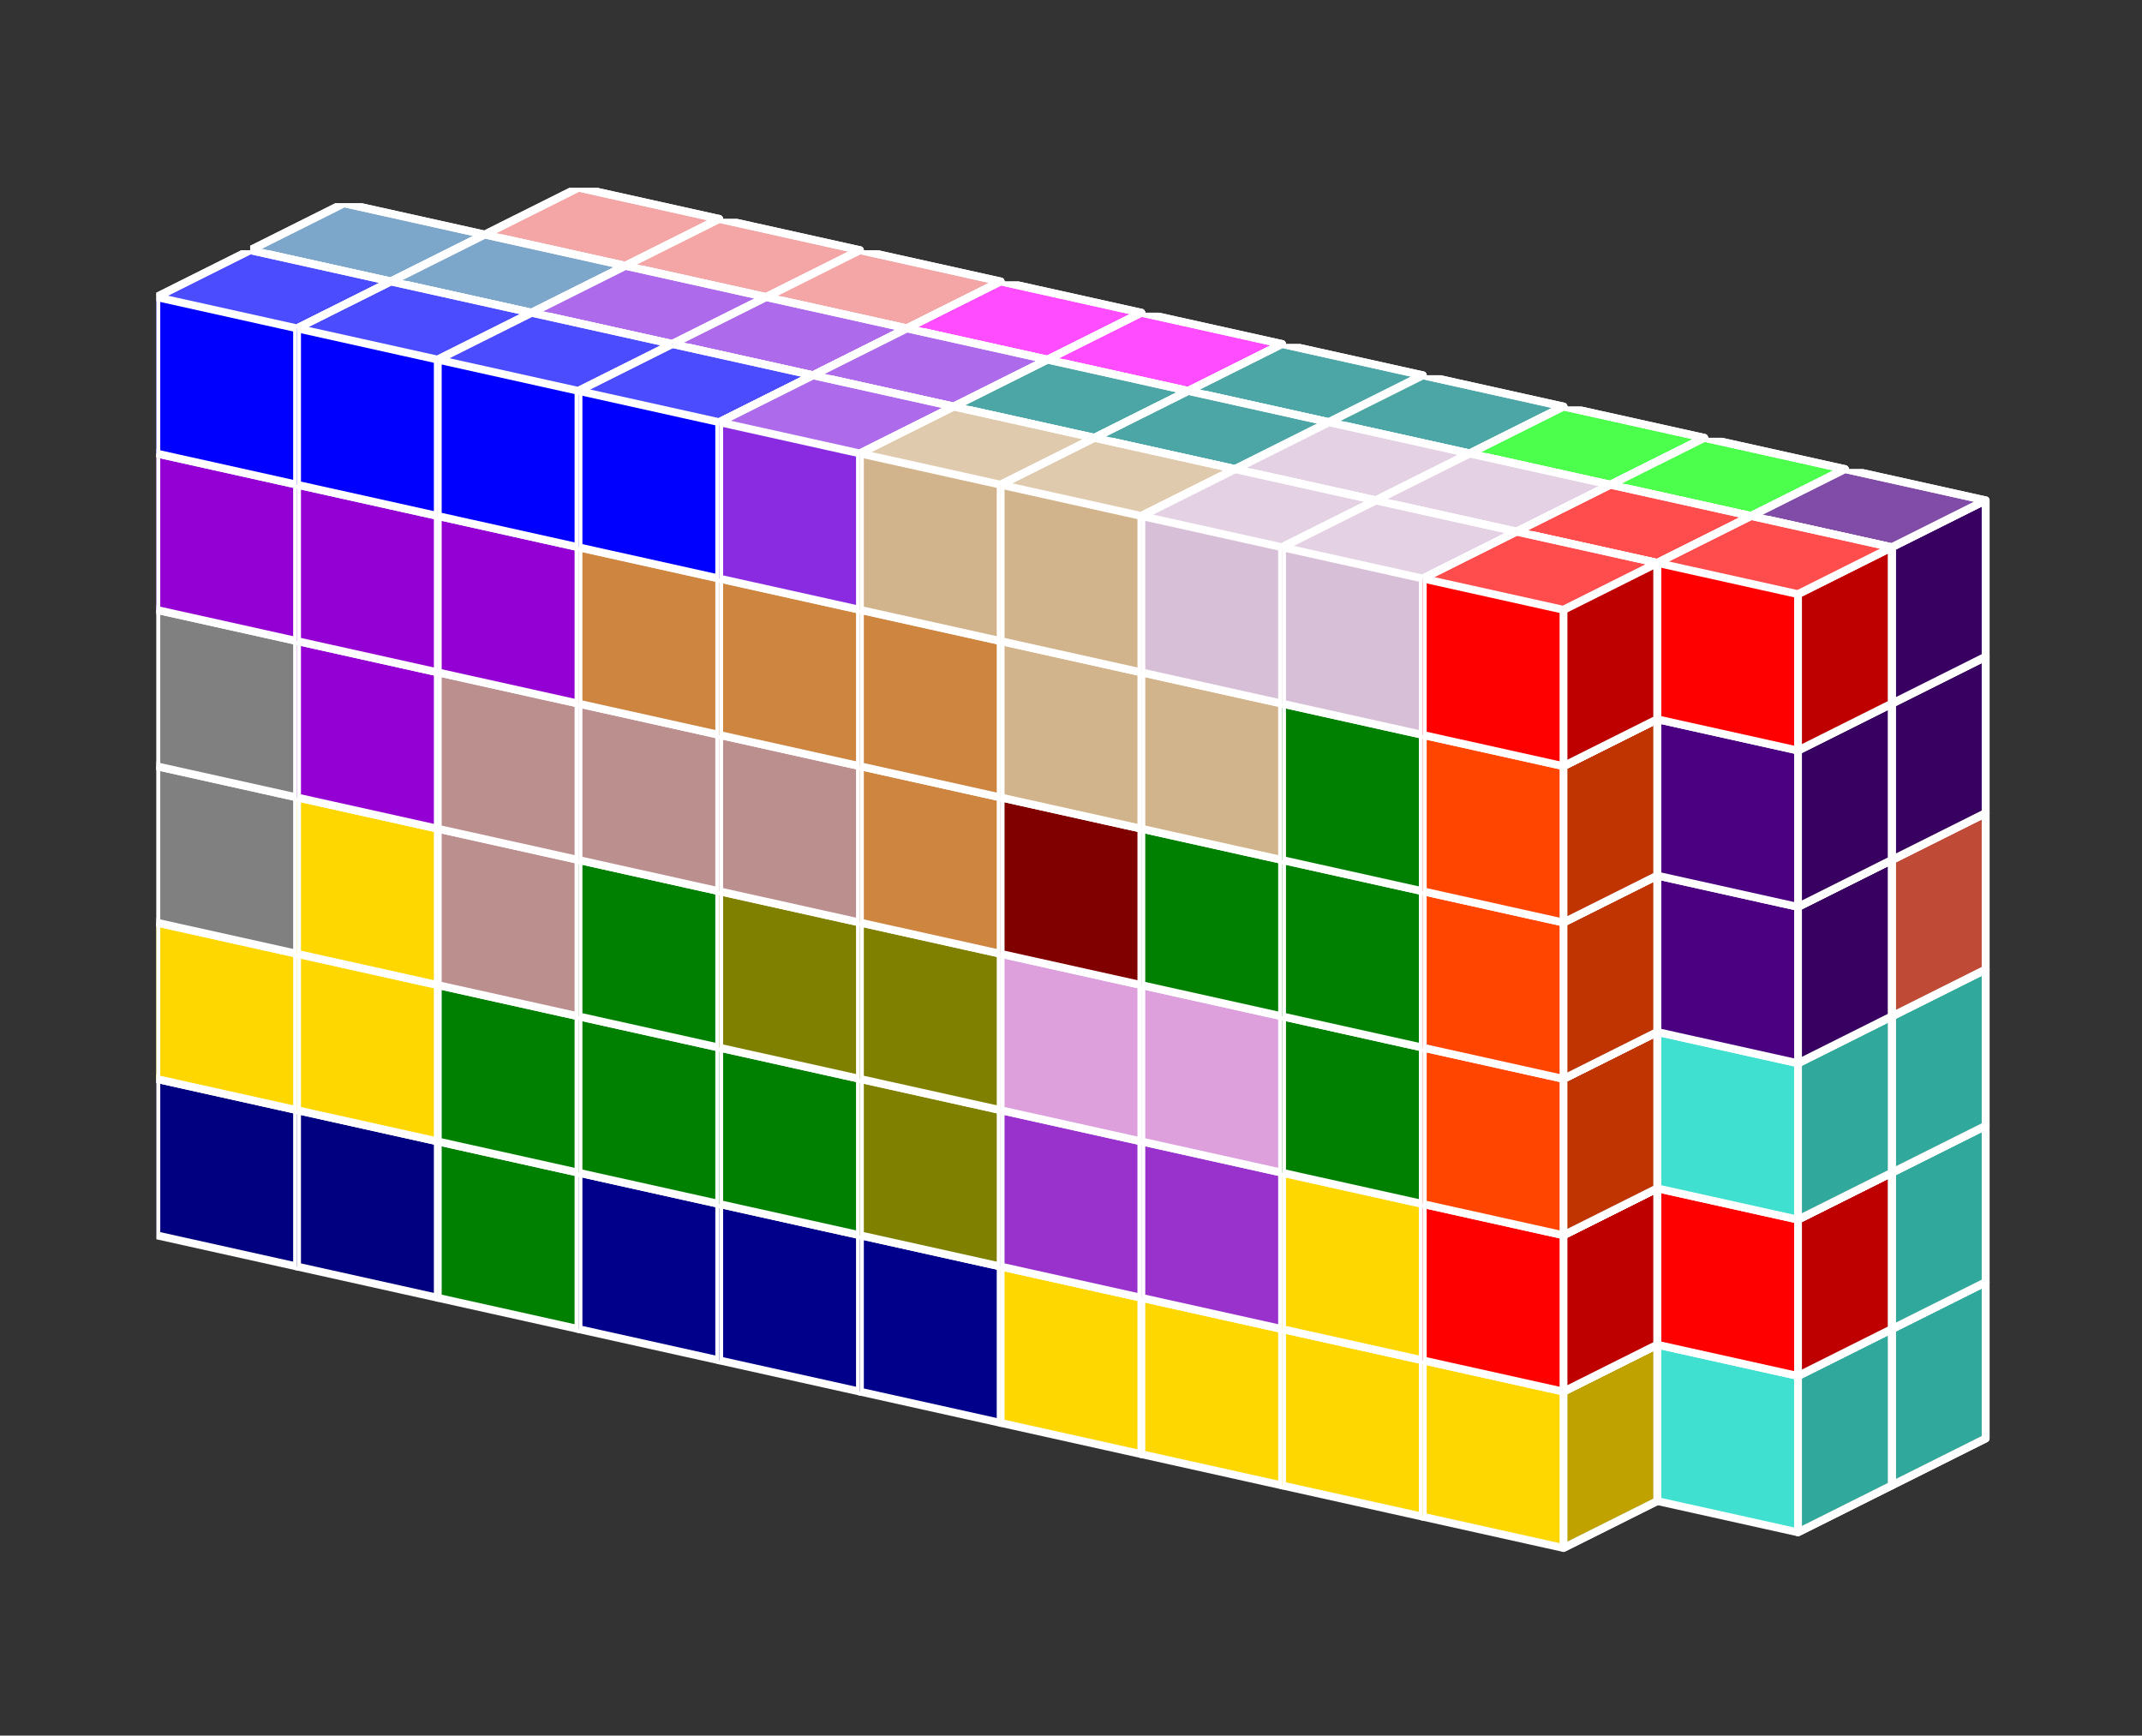 <?xml version="1.0" standalone="no"?>
<!-- Created by Polyform Puzzler (http://puzzler.sourceforge.net/) -->
<svg width="137.000" height="111.000"
     viewBox="0 0 137.000 111.000"
     xmlns="http://www.w3.org/2000/svg"
     xmlns:xlink="http://www.w3.org/1999/xlink">
<rect x="0" y="0" width="137.000" height="111.000" fill="#333333" stroke="none"/>
<defs>
<symbol id="cube0">
<polygon fill="gray" stroke="white"
         stroke-width="0.5" stroke-linejoin="round"
         points="0,13 9,15 15,12 15,2 6,0 0,3" />
<polygon fill="black" fill-opacity="0.25" stroke="white"
         stroke-width="0.5" stroke-linejoin="round"
         points="9,15 15,12 15,2 9,5" />
<polygon fill="white" fill-opacity="0.30" stroke="white"
         stroke-width="0.5" stroke-linejoin="round"
         points="0,3 9,5 15,2 6,0" />
</symbol>
<symbol id="cube1">
<polygon fill="black" stroke="white"
         stroke-width="0.5" stroke-linejoin="round"
         points="0,13 9,15 15,12 15,2 6,0 0,3" />
<polygon fill="black" fill-opacity="0.25" stroke="white"
         stroke-width="0.5" stroke-linejoin="round"
         points="9,15 15,12 15,2 9,5" />
<polygon fill="white" fill-opacity="0.30" stroke="white"
         stroke-width="0.5" stroke-linejoin="round"
         points="0,3 9,5 15,2 6,0" />
</symbol>
<symbol id="cubeA4">
<polygon fill="navy" stroke="white"
         stroke-width="0.5" stroke-linejoin="round"
         points="0,13 9,15 15,12 15,2 6,0 0,3" />
<polygon fill="black" fill-opacity="0.25" stroke="white"
         stroke-width="0.5" stroke-linejoin="round"
         points="9,15 15,12 15,2 9,5" />
<polygon fill="white" fill-opacity="0.30" stroke="white"
         stroke-width="0.5" stroke-linejoin="round"
         points="0,3 9,5 15,2 6,0" />
</symbol>
<symbol id="cubeA5">
<polygon fill="cadetblue" stroke="white"
         stroke-width="0.5" stroke-linejoin="round"
         points="0,13 9,15 15,12 15,2 6,0 0,3" />
<polygon fill="black" fill-opacity="0.25" stroke="white"
         stroke-width="0.5" stroke-linejoin="round"
         points="9,15 15,12 15,2 9,5" />
<polygon fill="white" fill-opacity="0.30" stroke="white"
         stroke-width="0.5" stroke-linejoin="round"
         points="0,3 9,5 15,2 6,0" />
</symbol>
<symbol id="cubeB4">
<polygon fill="gold" stroke="white"
         stroke-width="0.5" stroke-linejoin="round"
         points="0,13 9,15 15,12 15,2 6,0 0,3" />
<polygon fill="black" fill-opacity="0.25" stroke="white"
         stroke-width="0.5" stroke-linejoin="round"
         points="9,15 15,12 15,2 9,5" />
<polygon fill="white" fill-opacity="0.30" stroke="white"
         stroke-width="0.5" stroke-linejoin="round"
         points="0,3 9,5 15,2 6,0" />
</symbol>
<symbol id="cubeD">
<polygon fill="gray" stroke="white"
         stroke-width="0.5" stroke-linejoin="round"
         points="0,13 9,15 15,12 15,2 6,0 0,3" />
<polygon fill="black" fill-opacity="0.25" stroke="white"
         stroke-width="0.5" stroke-linejoin="round"
         points="9,15 15,12 15,2 9,5" />
<polygon fill="white" fill-opacity="0.30" stroke="white"
         stroke-width="0.5" stroke-linejoin="round"
         points="0,3 9,5 15,2 6,0" />
</symbol>
<symbol id="cubeF5">
<polygon fill="green" stroke="white"
         stroke-width="0.5" stroke-linejoin="round"
         points="0,13 9,15 15,12 15,2 6,0 0,3" />
<polygon fill="black" fill-opacity="0.25" stroke="white"
         stroke-width="0.5" stroke-linejoin="round"
         points="9,15 15,12 15,2 9,5" />
<polygon fill="white" fill-opacity="0.30" stroke="white"
         stroke-width="0.5" stroke-linejoin="round"
         points="0,3 9,5 15,2 6,0" />
</symbol>
<symbol id="cubeI3">
<polygon fill="darkblue" stroke="white"
         stroke-width="0.5" stroke-linejoin="round"
         points="0,13 9,15 15,12 15,2 6,0 0,3" />
<polygon fill="black" fill-opacity="0.25" stroke="white"
         stroke-width="0.5" stroke-linejoin="round"
         points="9,15 15,12 15,2 9,5" />
<polygon fill="white" fill-opacity="0.30" stroke="white"
         stroke-width="0.5" stroke-linejoin="round"
         points="0,3 9,5 15,2 6,0" />
</symbol>
<symbol id="cubeI4">
<polygon fill="blue" stroke="white"
         stroke-width="0.5" stroke-linejoin="round"
         points="0,13 9,15 15,12 15,2 6,0 0,3" />
<polygon fill="black" fill-opacity="0.25" stroke="white"
         stroke-width="0.5" stroke-linejoin="round"
         points="9,15 15,12 15,2 9,5" />
<polygon fill="white" fill-opacity="0.30" stroke="white"
         stroke-width="0.5" stroke-linejoin="round"
         points="0,3 9,5 15,2 6,0" />
</symbol>
<symbol id="cubeI5">
<polygon fill="blue" stroke="white"
         stroke-width="0.5" stroke-linejoin="round"
         points="0,13 9,15 15,12 15,2 6,0 0,3" />
<polygon fill="black" fill-opacity="0.25" stroke="white"
         stroke-width="0.5" stroke-linejoin="round"
         points="9,15 15,12 15,2 9,5" />
<polygon fill="white" fill-opacity="0.30" stroke="white"
         stroke-width="0.5" stroke-linejoin="round"
         points="0,3 9,5 15,2 6,0" />
</symbol>
<symbol id="cubeJ15">
<polygon fill="steelblue" stroke="white"
         stroke-width="0.5" stroke-linejoin="round"
         points="0,13 9,15 15,12 15,2 6,0 0,3" />
<polygon fill="black" fill-opacity="0.25" stroke="white"
         stroke-width="0.5" stroke-linejoin="round"
         points="9,15 15,12 15,2 9,5" />
<polygon fill="white" fill-opacity="0.30" stroke="white"
         stroke-width="0.5" stroke-linejoin="round"
         points="0,3 9,5 15,2 6,0" />
</symbol>
<symbol id="cubeJ25">
<polygon fill="darkviolet" stroke="white"
         stroke-width="0.5" stroke-linejoin="round"
         points="0,13 9,15 15,12 15,2 6,0 0,3" />
<polygon fill="black" fill-opacity="0.25" stroke="white"
         stroke-width="0.5" stroke-linejoin="round"
         points="9,15 15,12 15,2 9,5" />
<polygon fill="white" fill-opacity="0.30" stroke="white"
         stroke-width="0.5" stroke-linejoin="round"
         points="0,3 9,5 15,2 6,0" />
</symbol>
<symbol id="cubeJ45">
<polygon fill="lightcoral" stroke="white"
         stroke-width="0.5" stroke-linejoin="round"
         points="0,13 9,15 15,12 15,2 6,0 0,3" />
<polygon fill="black" fill-opacity="0.25" stroke="white"
         stroke-width="0.5" stroke-linejoin="round"
         points="9,15 15,12 15,2 9,5" />
<polygon fill="white" fill-opacity="0.30" stroke="white"
         stroke-width="0.5" stroke-linejoin="round"
         points="0,3 9,5 15,2 6,0" />
</symbol>
<symbol id="cubeL15">
<polygon fill="darkseagreen" stroke="white"
         stroke-width="0.5" stroke-linejoin="round"
         points="0,13 9,15 15,12 15,2 6,0 0,3" />
<polygon fill="black" fill-opacity="0.25" stroke="white"
         stroke-width="0.5" stroke-linejoin="round"
         points="9,15 15,12 15,2 9,5" />
<polygon fill="white" fill-opacity="0.30" stroke="white"
         stroke-width="0.5" stroke-linejoin="round"
         points="0,3 9,5 15,2 6,0" />
</symbol>
<symbol id="cubeL25">
<polygon fill="peru" stroke="white"
         stroke-width="0.5" stroke-linejoin="round"
         points="0,13 9,15 15,12 15,2 6,0 0,3" />
<polygon fill="black" fill-opacity="0.25" stroke="white"
         stroke-width="0.5" stroke-linejoin="round"
         points="9,15 15,12 15,2 9,5" />
<polygon fill="white" fill-opacity="0.30" stroke="white"
         stroke-width="0.5" stroke-linejoin="round"
         points="0,3 9,5 15,2 6,0" />
</symbol>
<symbol id="cubeL35">
<polygon fill="rosybrown" stroke="white"
         stroke-width="0.5" stroke-linejoin="round"
         points="0,13 9,15 15,12 15,2 6,0 0,3" />
<polygon fill="black" fill-opacity="0.25" stroke="white"
         stroke-width="0.5" stroke-linejoin="round"
         points="9,15 15,12 15,2 9,5" />
<polygon fill="white" fill-opacity="0.30" stroke="white"
         stroke-width="0.5" stroke-linejoin="round"
         points="0,3 9,5 15,2 6,0" />
</symbol>
<symbol id="cubeL4">
<polygon fill="blueviolet" stroke="white"
         stroke-width="0.5" stroke-linejoin="round"
         points="0,13 9,15 15,12 15,2 6,0 0,3" />
<polygon fill="black" fill-opacity="0.25" stroke="white"
         stroke-width="0.5" stroke-linejoin="round"
         points="9,15 15,12 15,2 9,5" />
<polygon fill="white" fill-opacity="0.30" stroke="white"
         stroke-width="0.5" stroke-linejoin="round"
         points="0,3 9,5 15,2 6,0" />
</symbol>
<symbol id="cubeL45">
<polygon fill="yellowgreen" stroke="white"
         stroke-width="0.5" stroke-linejoin="round"
         points="0,13 9,15 15,12 15,2 6,0 0,3" />
<polygon fill="black" fill-opacity="0.25" stroke="white"
         stroke-width="0.5" stroke-linejoin="round"
         points="9,15 15,12 15,2 9,5" />
<polygon fill="white" fill-opacity="0.30" stroke="white"
         stroke-width="0.5" stroke-linejoin="round"
         points="0,3 9,5 15,2 6,0" />
</symbol>
<symbol id="cubeL5">
<polygon fill="lime" stroke="white"
         stroke-width="0.5" stroke-linejoin="round"
         points="0,13 9,15 15,12 15,2 6,0 0,3" />
<polygon fill="black" fill-opacity="0.25" stroke="white"
         stroke-width="0.5" stroke-linejoin="round"
         points="9,15 15,12 15,2 9,5" />
<polygon fill="white" fill-opacity="0.30" stroke="white"
         stroke-width="0.5" stroke-linejoin="round"
         points="0,3 9,5 15,2 6,0" />
</symbol>
<symbol id="cubeM">
<polygon fill="black" stroke="white"
         stroke-width="0.5" stroke-linejoin="round"
         points="0,13 9,15 15,12 15,2 6,0 0,3" />
<polygon fill="black" fill-opacity="0.25" stroke="white"
         stroke-width="0.5" stroke-linejoin="round"
         points="9,15 15,12 15,2 9,5" />
<polygon fill="white" fill-opacity="0.30" stroke="white"
         stroke-width="0.5" stroke-linejoin="round"
         points="0,3 9,5 15,2 6,0" />
</symbol>
<symbol id="cubeN15">
<polygon fill="olive" stroke="white"
         stroke-width="0.5" stroke-linejoin="round"
         points="0,13 9,15 15,12 15,2 6,0 0,3" />
<polygon fill="black" fill-opacity="0.25" stroke="white"
         stroke-width="0.5" stroke-linejoin="round"
         points="9,15 15,12 15,2 9,5" />
<polygon fill="white" fill-opacity="0.30" stroke="white"
         stroke-width="0.5" stroke-linejoin="round"
         points="0,3 9,5 15,2 6,0" />
</symbol>
<symbol id="cubeN25">
<polygon fill="teal" stroke="white"
         stroke-width="0.5" stroke-linejoin="round"
         points="0,13 9,15 15,12 15,2 6,0 0,3" />
<polygon fill="black" fill-opacity="0.25" stroke="white"
         stroke-width="0.5" stroke-linejoin="round"
         points="9,15 15,12 15,2 9,5" />
<polygon fill="white" fill-opacity="0.30" stroke="white"
         stroke-width="0.5" stroke-linejoin="round"
         points="0,3 9,5 15,2 6,0" />
</symbol>
<symbol id="cubeN5">
<polygon fill="navy" stroke="white"
         stroke-width="0.5" stroke-linejoin="round"
         points="0,13 9,15 15,12 15,2 6,0 0,3" />
<polygon fill="black" fill-opacity="0.25" stroke="white"
         stroke-width="0.5" stroke-linejoin="round"
         points="9,15 15,12 15,2 9,5" />
<polygon fill="white" fill-opacity="0.30" stroke="white"
         stroke-width="0.5" stroke-linejoin="round"
         points="0,3 9,5 15,2 6,0" />
</symbol>
<symbol id="cubeO4">
<polygon fill="magenta" stroke="white"
         stroke-width="0.5" stroke-linejoin="round"
         points="0,13 9,15 15,12 15,2 6,0 0,3" />
<polygon fill="black" fill-opacity="0.25" stroke="white"
         stroke-width="0.5" stroke-linejoin="round"
         points="9,15 15,12 15,2 9,5" />
<polygon fill="white" fill-opacity="0.30" stroke="white"
         stroke-width="0.5" stroke-linejoin="round"
         points="0,3 9,5 15,2 6,0" />
</symbol>
<symbol id="cubeP4">
<polygon fill="red" stroke="white"
         stroke-width="0.5" stroke-linejoin="round"
         points="0,13 9,15 15,12 15,2 6,0 0,3" />
<polygon fill="black" fill-opacity="0.25" stroke="white"
         stroke-width="0.5" stroke-linejoin="round"
         points="9,15 15,12 15,2 9,5" />
<polygon fill="white" fill-opacity="0.30" stroke="white"
         stroke-width="0.5" stroke-linejoin="round"
         points="0,3 9,5 15,2 6,0" />
</symbol>
<symbol id="cubeP5">
<polygon fill="magenta" stroke="white"
         stroke-width="0.5" stroke-linejoin="round"
         points="0,13 9,15 15,12 15,2 6,0 0,3" />
<polygon fill="black" fill-opacity="0.25" stroke="white"
         stroke-width="0.5" stroke-linejoin="round"
         points="9,15 15,12 15,2 9,5" />
<polygon fill="white" fill-opacity="0.30" stroke="white"
         stroke-width="0.5" stroke-linejoin="round"
         points="0,3 9,5 15,2 6,0" />
</symbol>
<symbol id="cubeQ5">
<polygon fill="thistle" stroke="white"
         stroke-width="0.5" stroke-linejoin="round"
         points="0,13 9,15 15,12 15,2 6,0 0,3" />
<polygon fill="black" fill-opacity="0.25" stroke="white"
         stroke-width="0.5" stroke-linejoin="round"
         points="9,15 15,12 15,2 9,5" />
<polygon fill="white" fill-opacity="0.30" stroke="white"
         stroke-width="0.5" stroke-linejoin="round"
         points="0,3 9,5 15,2 6,0" />
</symbol>
<symbol id="cubeS15">
<polygon fill="tan" stroke="white"
         stroke-width="0.5" stroke-linejoin="round"
         points="0,13 9,15 15,12 15,2 6,0 0,3" />
<polygon fill="black" fill-opacity="0.25" stroke="white"
         stroke-width="0.5" stroke-linejoin="round"
         points="9,15 15,12 15,2 9,5" />
<polygon fill="white" fill-opacity="0.30" stroke="white"
         stroke-width="0.5" stroke-linejoin="round"
         points="0,3 9,5 15,2 6,0" />
</symbol>
<symbol id="cubeS25">
<polygon fill="indigo" stroke="white"
         stroke-width="0.5" stroke-linejoin="round"
         points="0,13 9,15 15,12 15,2 6,0 0,3" />
<polygon fill="black" fill-opacity="0.25" stroke="white"
         stroke-width="0.5" stroke-linejoin="round"
         points="9,15 15,12 15,2 9,5" />
<polygon fill="white" fill-opacity="0.30" stroke="white"
         stroke-width="0.5" stroke-linejoin="round"
         points="0,3 9,5 15,2 6,0" />
</symbol>
<symbol id="cubeS4">
<polygon fill="lime" stroke="white"
         stroke-width="0.5" stroke-linejoin="round"
         points="0,13 9,15 15,12 15,2 6,0 0,3" />
<polygon fill="black" fill-opacity="0.25" stroke="white"
         stroke-width="0.5" stroke-linejoin="round"
         points="9,15 15,12 15,2 9,5" />
<polygon fill="white" fill-opacity="0.30" stroke="white"
         stroke-width="0.5" stroke-linejoin="round"
         points="0,3 9,5 15,2 6,0" />
</symbol>
<symbol id="cubeT15">
<polygon fill="darkkhaki" stroke="white"
         stroke-width="0.5" stroke-linejoin="round"
         points="0,13 9,15 15,12 15,2 6,0 0,3" />
<polygon fill="black" fill-opacity="0.25" stroke="white"
         stroke-width="0.5" stroke-linejoin="round"
         points="9,15 15,12 15,2 9,5" />
<polygon fill="white" fill-opacity="0.30" stroke="white"
         stroke-width="0.5" stroke-linejoin="round"
         points="0,3 9,5 15,2 6,0" />
</symbol>
<symbol id="cubeT25">
<polygon fill="orangered" stroke="white"
         stroke-width="0.5" stroke-linejoin="round"
         points="0,13 9,15 15,12 15,2 6,0 0,3" />
<polygon fill="black" fill-opacity="0.25" stroke="white"
         stroke-width="0.5" stroke-linejoin="round"
         points="9,15 15,12 15,2 9,5" />
<polygon fill="white" fill-opacity="0.30" stroke="white"
         stroke-width="0.5" stroke-linejoin="round"
         points="0,3 9,5 15,2 6,0" />
</symbol>
<symbol id="cubeT4">
<polygon fill="green" stroke="white"
         stroke-width="0.5" stroke-linejoin="round"
         points="0,13 9,15 15,12 15,2 6,0 0,3" />
<polygon fill="black" fill-opacity="0.25" stroke="white"
         stroke-width="0.5" stroke-linejoin="round"
         points="9,15 15,12 15,2 9,5" />
<polygon fill="white" fill-opacity="0.30" stroke="white"
         stroke-width="0.5" stroke-linejoin="round"
         points="0,3 9,5 15,2 6,0" />
</symbol>
<symbol id="cubeT5">
<polygon fill="darkorange" stroke="white"
         stroke-width="0.5" stroke-linejoin="round"
         points="0,13 9,15 15,12 15,2 6,0 0,3" />
<polygon fill="black" fill-opacity="0.25" stroke="white"
         stroke-width="0.5" stroke-linejoin="round"
         points="9,15 15,12 15,2 9,5" />
<polygon fill="white" fill-opacity="0.30" stroke="white"
         stroke-width="0.5" stroke-linejoin="round"
         points="0,3 9,5 15,2 6,0" />
</symbol>
<symbol id="cubeU5">
<polygon fill="turquoise" stroke="white"
         stroke-width="0.5" stroke-linejoin="round"
         points="0,13 9,15 15,12 15,2 6,0 0,3" />
<polygon fill="black" fill-opacity="0.25" stroke="white"
         stroke-width="0.5" stroke-linejoin="round"
         points="9,15 15,12 15,2 9,5" />
<polygon fill="white" fill-opacity="0.30" stroke="white"
         stroke-width="0.5" stroke-linejoin="round"
         points="0,3 9,5 15,2 6,0" />
</symbol>
<symbol id="cubeV15">
<polygon fill="darkorchid" stroke="white"
         stroke-width="0.5" stroke-linejoin="round"
         points="0,13 9,15 15,12 15,2 6,0 0,3" />
<polygon fill="black" fill-opacity="0.25" stroke="white"
         stroke-width="0.5" stroke-linejoin="round"
         points="9,15 15,12 15,2 9,5" />
<polygon fill="white" fill-opacity="0.30" stroke="white"
         stroke-width="0.5" stroke-linejoin="round"
         points="0,3 9,5 15,2 6,0" />
</symbol>
<symbol id="cubeV25">
<polygon fill="tomato" stroke="white"
         stroke-width="0.5" stroke-linejoin="round"
         points="0,13 9,15 15,12 15,2 6,0 0,3" />
<polygon fill="black" fill-opacity="0.25" stroke="white"
         stroke-width="0.5" stroke-linejoin="round"
         points="9,15 15,12 15,2 9,5" />
<polygon fill="white" fill-opacity="0.30" stroke="white"
         stroke-width="0.5" stroke-linejoin="round"
         points="0,3 9,5 15,2 6,0" />
</symbol>
<symbol id="cubeV3">
<polygon fill="darkred" stroke="white"
         stroke-width="0.5" stroke-linejoin="round"
         points="0,13 9,15 15,12 15,2 6,0 0,3" />
<polygon fill="black" fill-opacity="0.25" stroke="white"
         stroke-width="0.5" stroke-linejoin="round"
         points="9,15 15,12 15,2 9,5" />
<polygon fill="white" fill-opacity="0.30" stroke="white"
         stroke-width="0.5" stroke-linejoin="round"
         points="0,3 9,5 15,2 6,0" />
</symbol>
<symbol id="cubeV5">
<polygon fill="blueviolet" stroke="white"
         stroke-width="0.5" stroke-linejoin="round"
         points="0,13 9,15 15,12 15,2 6,0 0,3" />
<polygon fill="black" fill-opacity="0.25" stroke="white"
         stroke-width="0.5" stroke-linejoin="round"
         points="9,15 15,12 15,2 9,5" />
<polygon fill="white" fill-opacity="0.30" stroke="white"
         stroke-width="0.5" stroke-linejoin="round"
         points="0,3 9,5 15,2 6,0" />
</symbol>
<symbol id="cubeW5">
<polygon fill="maroon" stroke="white"
         stroke-width="0.5" stroke-linejoin="round"
         points="0,13 9,15 15,12 15,2 6,0 0,3" />
<polygon fill="black" fill-opacity="0.25" stroke="white"
         stroke-width="0.5" stroke-linejoin="round"
         points="9,15 15,12 15,2 9,5" />
<polygon fill="white" fill-opacity="0.30" stroke="white"
         stroke-width="0.5" stroke-linejoin="round"
         points="0,3 9,5 15,2 6,0" />
</symbol>
<symbol id="cubeX5">
<polygon fill="red" stroke="white"
         stroke-width="0.5" stroke-linejoin="round"
         points="0,13 9,15 15,12 15,2 6,0 0,3" />
<polygon fill="black" fill-opacity="0.25" stroke="white"
         stroke-width="0.5" stroke-linejoin="round"
         points="9,15 15,12 15,2 9,5" />
<polygon fill="white" fill-opacity="0.30" stroke="white"
         stroke-width="0.5" stroke-linejoin="round"
         points="0,3 9,5 15,2 6,0" />
</symbol>
<symbol id="cubeY5">
<polygon fill="gold" stroke="white"
         stroke-width="0.5" stroke-linejoin="round"
         points="0,13 9,15 15,12 15,2 6,0 0,3" />
<polygon fill="black" fill-opacity="0.25" stroke="white"
         stroke-width="0.5" stroke-linejoin="round"
         points="9,15 15,12 15,2 9,5" />
<polygon fill="white" fill-opacity="0.30" stroke="white"
         stroke-width="0.5" stroke-linejoin="round"
         points="0,3 9,5 15,2 6,0" />
</symbol>
<symbol id="cubeZ5">
<polygon fill="plum" stroke="white"
         stroke-width="0.5" stroke-linejoin="round"
         points="0,13 9,15 15,12 15,2 6,0 0,3" />
<polygon fill="black" fill-opacity="0.25" stroke="white"
         stroke-width="0.5" stroke-linejoin="round"
         points="9,15 15,12 15,2 9,5" />
<polygon fill="white" fill-opacity="0.30" stroke="white"
         stroke-width="0.5" stroke-linejoin="round"
         points="0,3 9,5 15,2 6,0" />
</symbol>
</defs>
<g>
<use xlink:href="#cubeA5" x="31.000" y="62.000" />
<use xlink:href="#cubeA5" x="40.000" y="64.000" />
<use xlink:href="#cubeV5" x="49.000" y="66.000" />
<use xlink:href="#cubeV5" x="58.000" y="68.000" />
<use xlink:href="#cubeV5" x="67.000" y="70.000" />
<use xlink:href="#cubeT5" x="76.000" y="72.000" />
<use xlink:href="#cubeT15" x="85.000" y="74.000" />
<use xlink:href="#cubeV3" x="94.000" y="76.000" />
<use xlink:href="#cubeV3" x="103.000" y="78.000" />
<use xlink:href="#cubeU5" x="112.000" y="80.000" />
<use xlink:href="#cubeA5" x="31.000" y="52.000" />
<use xlink:href="#cubeL45" x="40.000" y="54.000" />
<use xlink:href="#cubeL45" x="49.000" y="56.000" />
<use xlink:href="#cubeL45" x="58.000" y="58.000" />
<use xlink:href="#cubeV5" x="67.000" y="60.000" />
<use xlink:href="#cubeT5" x="76.000" y="62.000" />
<use xlink:href="#cubeT5" x="85.000" y="64.000" />
<use xlink:href="#cubeT5" x="94.000" y="66.000" />
<use xlink:href="#cubeX5" x="103.000" y="68.000" />
<use xlink:href="#cubeU5" x="112.000" y="70.000" />
<use xlink:href="#cubeM" x="31.000" y="42.000" />
<use xlink:href="#cubeL15" x="40.000" y="44.000" />
<use xlink:href="#cubeL5" x="49.000" y="46.000" />
<use xlink:href="#cubeL45" x="58.000" y="48.000" />
<use xlink:href="#cubeV5" x="67.000" y="50.000" />
<use xlink:href="#cubeT5" x="76.000" y="52.000" />
<use xlink:href="#cubeZ5" x="85.000" y="54.000" />
<use xlink:href="#cubeZ5" x="94.000" y="56.000" />
<use xlink:href="#cubeV25" x="103.000" y="58.000" />
<use xlink:href="#cubeU5" x="112.000" y="60.000" />
<use xlink:href="#cubeJ15" x="31.000" y="32.000" />
<use xlink:href="#cubeL15" x="40.000" y="34.000" />
<use xlink:href="#cubeL5" x="49.000" y="36.000" />
<use xlink:href="#cubeL5" x="58.000" y="38.000" />
<use xlink:href="#cubeL5" x="67.000" y="40.000" />
<use xlink:href="#cubeL5" x="76.000" y="42.000" />
<use xlink:href="#cubeW5" x="85.000" y="44.000" />
<use xlink:href="#cubeW5" x="94.000" y="46.000" />
<use xlink:href="#cubeV25" x="103.000" y="48.000" />
<use xlink:href="#cubeV25" x="112.000" y="50.000" />
<use xlink:href="#cubeL15" x="31.000" y="22.000" />
<use xlink:href="#cubeL15" x="40.000" y="24.000" />
<use xlink:href="#cubeJ45" x="49.000" y="26.000" />
<use xlink:href="#cubeO4" x="58.000" y="28.000" />
<use xlink:href="#cubeO4" x="67.000" y="30.000" />
<use xlink:href="#cubeN25" x="76.000" y="32.000" />
<use xlink:href="#cubeS4" x="85.000" y="34.000" />
<use xlink:href="#cubeS4" x="94.000" y="36.000" />
<use xlink:href="#cubeS25" x="103.000" y="38.000" />
<use xlink:href="#cubeS25" x="112.000" y="40.000" />
<use xlink:href="#cubeJ45" x="31.000" y="12.000" />
<use xlink:href="#cubeJ45" x="40.000" y="14.000" />
<use xlink:href="#cubeJ45" x="49.000" y="16.000" />
<use xlink:href="#cubeO4" x="58.000" y="18.000" />
<use xlink:href="#cubeO4" x="67.000" y="20.000" />
<use xlink:href="#cubeN25" x="76.000" y="22.000" />
<use xlink:href="#cubeN25" x="85.000" y="24.000" />
<use xlink:href="#cubeS4" x="94.000" y="26.000" />
<use xlink:href="#cubeS4" x="103.000" y="28.000" />
<use xlink:href="#cubeS25" x="112.000" y="30.000" />
<use xlink:href="#cubeI5" x="16.000" y="63.000" />
<use xlink:href="#cubeA4" x="25.000" y="65.000" />
<use xlink:href="#cubeA5" x="34.000" y="67.000" />
<use xlink:href="#cubeP5" x="43.000" y="69.000" />
<use xlink:href="#cubeP5" x="52.000" y="71.000" />
<use xlink:href="#cubeN15" x="61.000" y="73.000" />
<use xlink:href="#cubeT15" x="70.000" y="75.000" />
<use xlink:href="#cubeT15" x="79.000" y="77.000" />
<use xlink:href="#cubeT15" x="88.000" y="79.000" />
<use xlink:href="#cubeV3" x="97.000" y="81.000" />
<use xlink:href="#cubeU5" x="106.000" y="83.000" />
<use xlink:href="#cubeI5" x="16.000" y="53.000" />
<use xlink:href="#cubeA4" x="25.000" y="55.000" />
<use xlink:href="#cubeA5" x="34.000" y="57.000" />
<use xlink:href="#cubeP5" x="43.000" y="59.000" />
<use xlink:href="#cubeP5" x="52.000" y="61.000" />
<use xlink:href="#cubeN15" x="61.000" y="63.000" />
<use xlink:href="#cubeV15" x="70.000" y="65.000" />
<use xlink:href="#cubeT15" x="79.000" y="67.000" />
<use xlink:href="#cubeX5" x="88.000" y="69.000" />
<use xlink:href="#cubeX5" x="97.000" y="71.000" />
<use xlink:href="#cubeX5" x="106.000" y="73.000" />
<use xlink:href="#cubeI5" x="16.000" y="43.000" />
<use xlink:href="#cubeB4" x="25.000" y="45.000" />
<use xlink:href="#cubeL15" x="34.000" y="47.000" />
<use xlink:href="#cubeP5" x="43.000" y="49.000" />
<use xlink:href="#cubeL45" x="52.000" y="51.000" />
<use xlink:href="#cubeV15" x="61.000" y="53.000" />
<use xlink:href="#cubeV15" x="70.000" y="55.000" />
<use xlink:href="#cubeZ5" x="79.000" y="57.000" />
<use xlink:href="#cubeV25" x="88.000" y="59.000" />
<use xlink:href="#cubeV25" x="97.000" y="61.000" />
<use xlink:href="#cubeU5" x="106.000" y="63.000" />
<use xlink:href="#cubeI5" x="16.000" y="33.000" />
<use xlink:href="#cubeJ15" x="25.000" y="35.000" />
<use xlink:href="#cubeL35" x="34.000" y="37.000" />
<use xlink:href="#cubeN5" x="43.000" y="39.000" />
<use xlink:href="#cubeN5" x="52.000" y="41.000" />
<use xlink:href="#cubeN5" x="61.000" y="43.000" />
<use xlink:href="#cubeW5" x="70.000" y="45.000" />
<use xlink:href="#cubeW5" x="79.000" y="47.000" />
<use xlink:href="#cubeT25" x="88.000" y="49.000" />
<use xlink:href="#cubeT25" x="97.000" y="51.000" />
<use xlink:href="#cubeS25" x="106.000" y="53.000" />
<use xlink:href="#cubeI5" x="16.000" y="23.000" />
<use xlink:href="#cubeJ15" x="25.000" y="25.000" />
<use xlink:href="#cubeJ25" x="34.000" y="27.000" />
<use xlink:href="#cubeJ45" x="43.000" y="29.000" />
<use xlink:href="#cubeL25" x="52.000" y="31.000" />
<use xlink:href="#cubeN5" x="61.000" y="33.000" />
<use xlink:href="#cubeN5" x="70.000" y="35.000" />
<use xlink:href="#cubeS15" x="79.000" y="37.000" />
<use xlink:href="#cubeQ5" x="88.000" y="39.000" />
<use xlink:href="#cubeP4" x="97.000" y="41.000" />
<use xlink:href="#cubeS25" x="106.000" y="43.000" />
<use xlink:href="#cubeJ15" x="16.000" y="13.000" />
<use xlink:href="#cubeJ15" x="25.000" y="15.000" />
<use xlink:href="#cubeL4" x="34.000" y="17.000" />
<use xlink:href="#cubeL4" x="43.000" y="19.000" />
<use xlink:href="#cubeL4" x="52.000" y="21.000" />
<use xlink:href="#cubeN25" x="61.000" y="23.000" />
<use xlink:href="#cubeN25" x="70.000" y="25.000" />
<use xlink:href="#cubeQ5" x="79.000" y="27.000" />
<use xlink:href="#cubeQ5" x="88.000" y="29.000" />
<use xlink:href="#cubeP4" x="97.000" y="31.000" />
<use xlink:href="#cubeP4" x="106.000" y="33.000" />
<use xlink:href="#cubeA4" x="10.000" y="66.000" />
<use xlink:href="#cubeA4" x="19.000" y="68.000" />
<use xlink:href="#cubeF5" x="28.000" y="70.000" />
<use xlink:href="#cubeI3" x="37.000" y="72.000" />
<use xlink:href="#cubeI3" x="46.000" y="74.000" />
<use xlink:href="#cubeI3" x="55.000" y="76.000" />
<use xlink:href="#cubeY5" x="64.000" y="78.000" />
<use xlink:href="#cubeY5" x="73.000" y="80.000" />
<use xlink:href="#cubeY5" x="82.000" y="82.000" />
<use xlink:href="#cubeY5" x="91.000" y="84.000" />
<use xlink:href="#cubeB4" x="10.000" y="56.000" />
<use xlink:href="#cubeB4" x="19.000" y="58.000" />
<use xlink:href="#cubeF5" x="28.000" y="60.000" />
<use xlink:href="#cubeF5" x="37.000" y="62.000" />
<use xlink:href="#cubeF5" x="46.000" y="64.000" />
<use xlink:href="#cubeN15" x="55.000" y="66.000" />
<use xlink:href="#cubeV15" x="64.000" y="68.000" />
<use xlink:href="#cubeV15" x="73.000" y="70.000" />
<use xlink:href="#cubeY5" x="82.000" y="72.000" />
<use xlink:href="#cubeX5" x="91.000" y="74.000" />
<use xlink:href="#cubeD" x="10.000" y="46.000" />
<use xlink:href="#cubeB4" x="19.000" y="48.000" />
<use xlink:href="#cubeL35" x="28.000" y="50.000" />
<use xlink:href="#cubeF5" x="37.000" y="52.000" />
<use xlink:href="#cubeN15" x="46.000" y="54.000" />
<use xlink:href="#cubeN15" x="55.000" y="56.000" />
<use xlink:href="#cubeZ5" x="64.000" y="58.000" />
<use xlink:href="#cubeZ5" x="73.000" y="60.000" />
<use xlink:href="#cubeT4" x="82.000" y="62.000" />
<use xlink:href="#cubeT25" x="91.000" y="64.000" />
<use xlink:href="#cubeD" x="10.000" y="36.000" />
<use xlink:href="#cubeJ25" x="19.000" y="38.000" />
<use xlink:href="#cubeL35" x="28.000" y="40.000" />
<use xlink:href="#cubeL35" x="37.000" y="42.000" />
<use xlink:href="#cubeL35" x="46.000" y="44.000" />
<use xlink:href="#cubeL25" x="55.000" y="46.000" />
<use xlink:href="#cubeW5" x="64.000" y="48.000" />
<use xlink:href="#cubeT4" x="73.000" y="50.000" />
<use xlink:href="#cubeT4" x="82.000" y="52.000" />
<use xlink:href="#cubeT25" x="91.000" y="54.000" />
<use xlink:href="#cubeJ25" x="10.000" y="26.000" />
<use xlink:href="#cubeJ25" x="19.000" y="28.000" />
<use xlink:href="#cubeJ25" x="28.000" y="30.000" />
<use xlink:href="#cubeL25" x="37.000" y="32.000" />
<use xlink:href="#cubeL25" x="46.000" y="34.000" />
<use xlink:href="#cubeL25" x="55.000" y="36.000" />
<use xlink:href="#cubeS15" x="64.000" y="38.000" />
<use xlink:href="#cubeS15" x="73.000" y="40.000" />
<use xlink:href="#cubeT4" x="82.000" y="42.000" />
<use xlink:href="#cubeT25" x="91.000" y="44.000" />
<use xlink:href="#cubeI4" x="10.000" y="16.000" />
<use xlink:href="#cubeI4" x="19.000" y="18.000" />
<use xlink:href="#cubeI4" x="28.000" y="20.000" />
<use xlink:href="#cubeI4" x="37.000" y="22.000" />
<use xlink:href="#cubeL4" x="46.000" y="24.000" />
<use xlink:href="#cubeS15" x="55.000" y="26.000" />
<use xlink:href="#cubeS15" x="64.000" y="28.000" />
<use xlink:href="#cubeQ5" x="73.000" y="30.000" />
<use xlink:href="#cubeQ5" x="82.000" y="32.000" />
<use xlink:href="#cubeP4" x="91.000" y="34.000" />
</g>
</svg>
